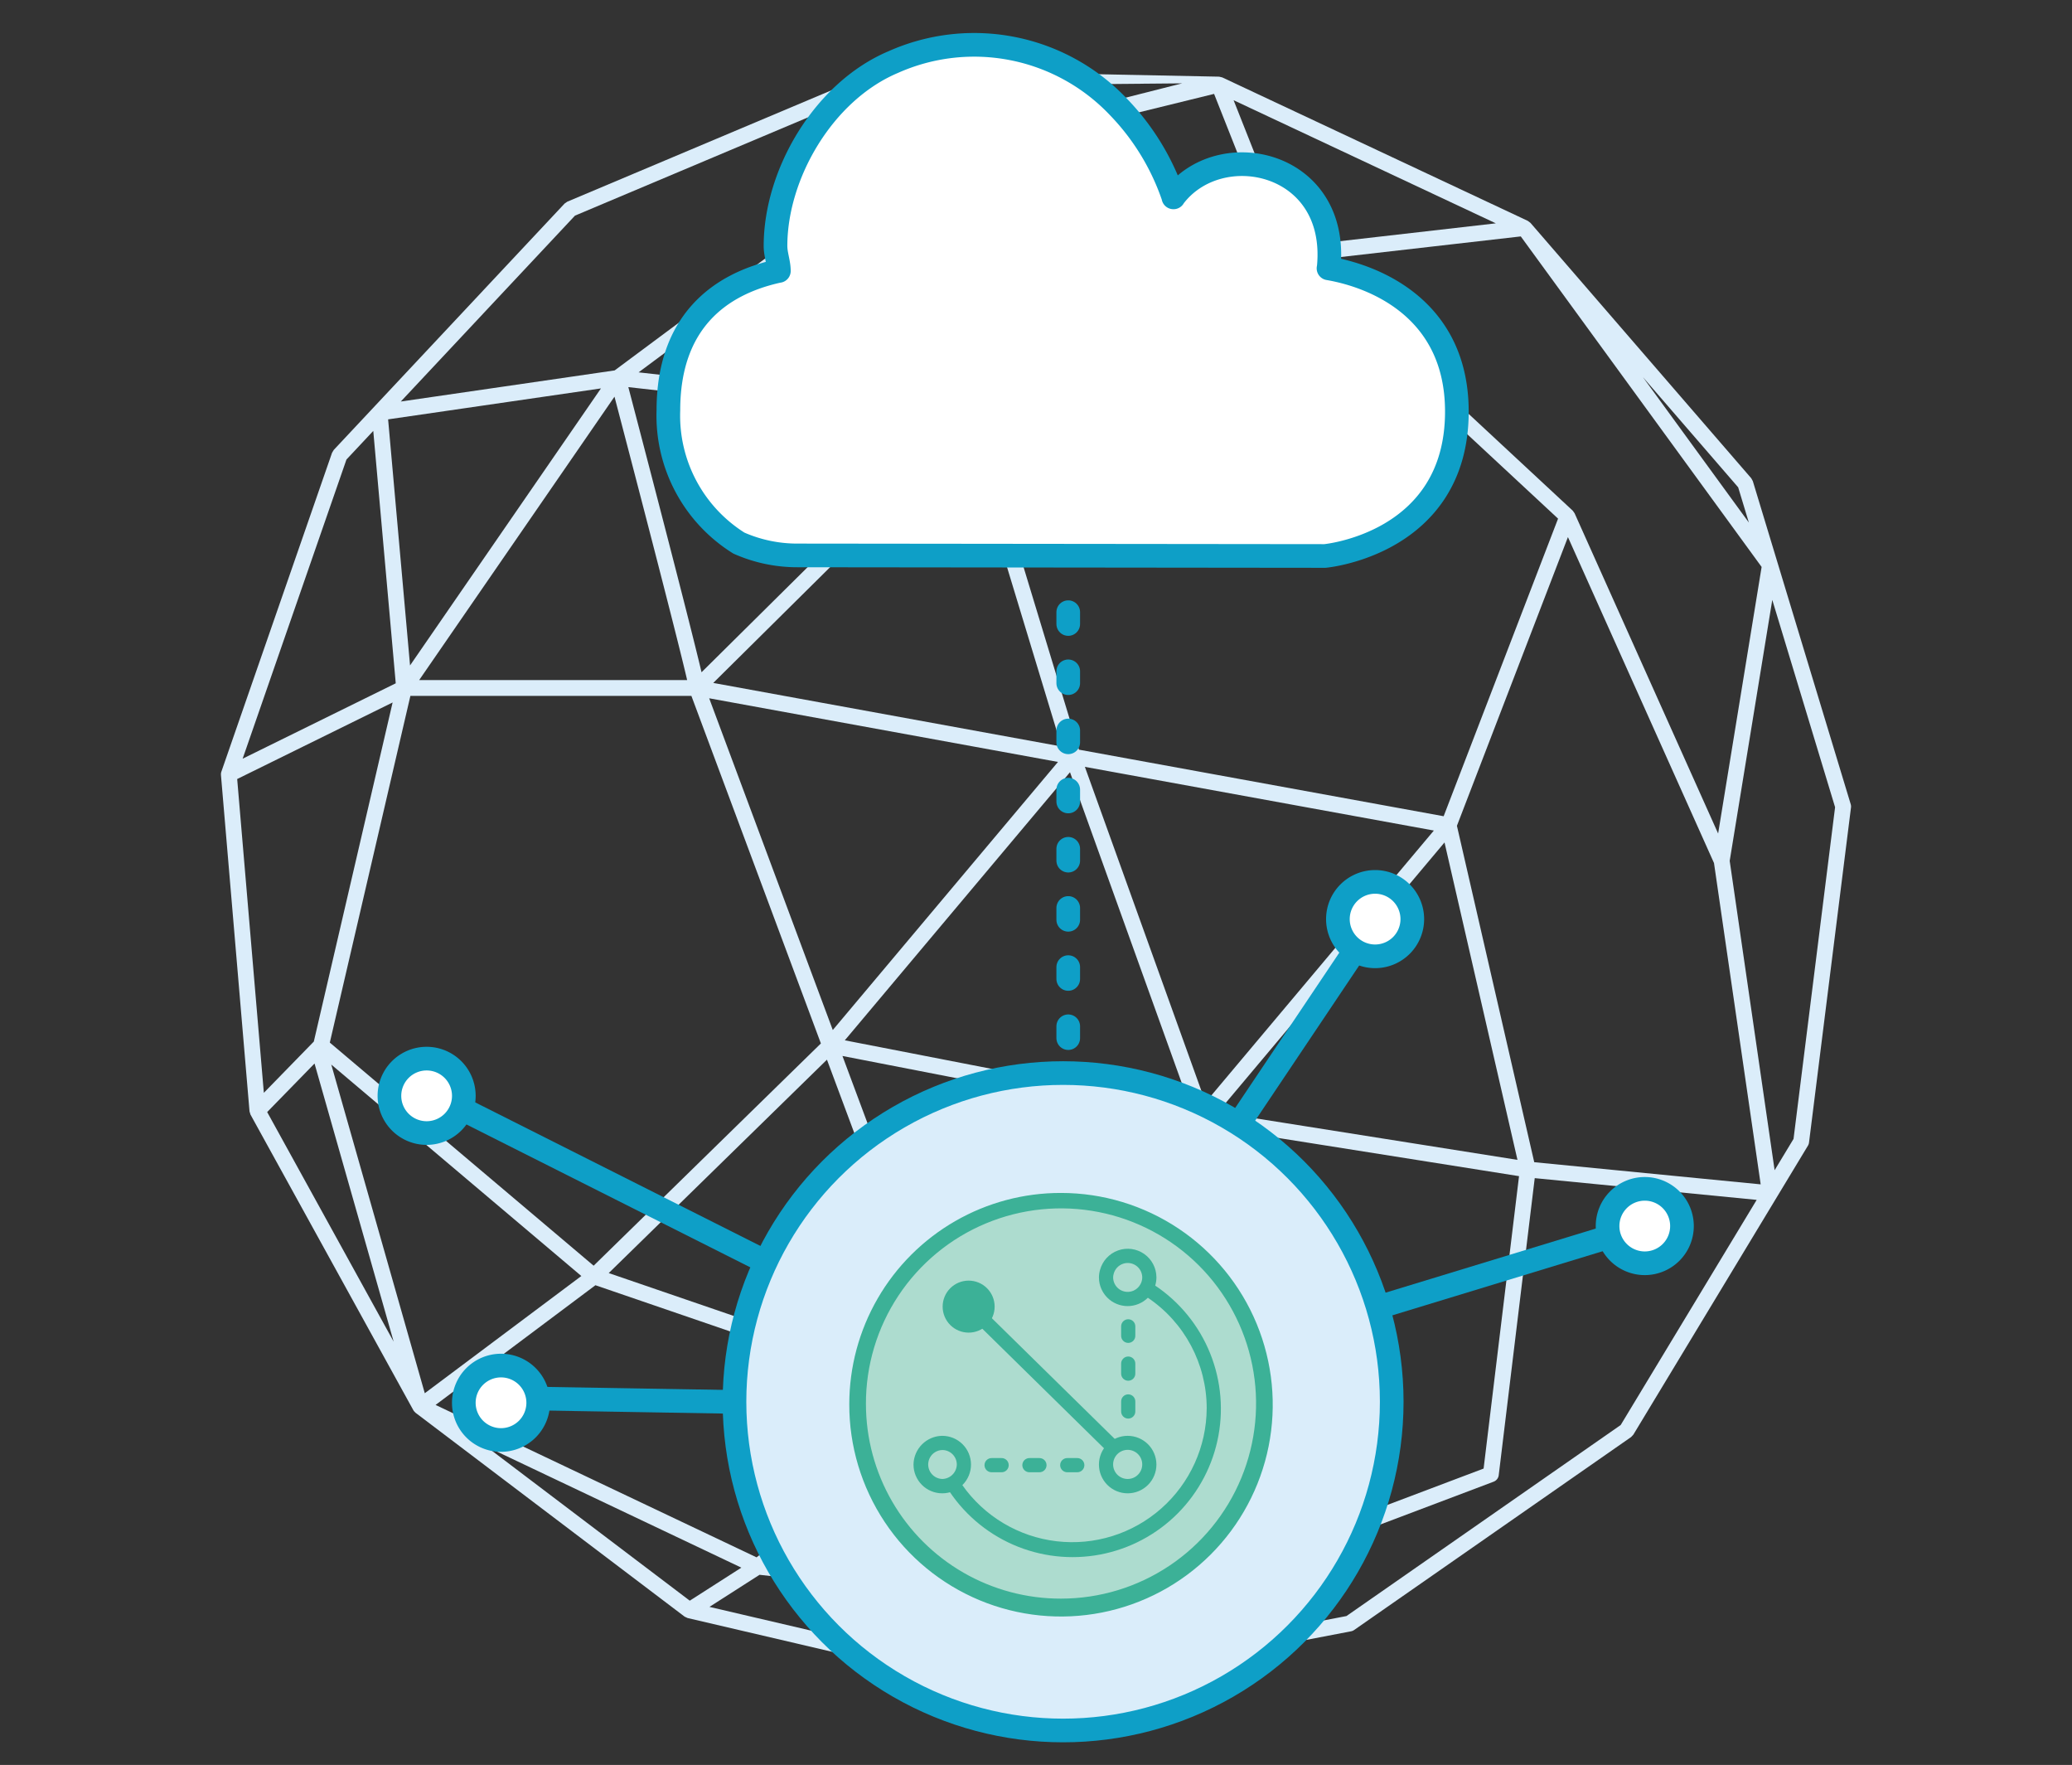 <svg xmlns="http://www.w3.org/2000/svg" xmlns:xlink="http://www.w3.org/1999/xlink" viewBox="0 0 175.171 149.171"><rect x="0" y="0" width="175.171" height="149.171" fill="#333333" stroke="none"/><defs><clipPath id="54d0d44e-b772-4d3a-af27-336ac6b915cc"><line x1="36.854" y1="92.619" x2="89.022" y2="118.874" style="fill:none"/></clipPath><clipPath id="ab3cf26b-4e8a-4d48-a117-b3de7f09c773"><line x1="116.333" y1="77.683" x2="88.739" y2="118.824" style="fill:none"/></clipPath><clipPath id="1ca21209-e24c-4825-aacd-523c3a443cd2"><path d="M139.036,103.625,88.796,118.94M42.357,118.154l46.44.786" style="fill:none;clip-rule:evenodd"/></clipPath><clipPath id="9dd5121d-799e-4355-825c-8348d7f3188f"><path d="M65.848,22.899c0-.69-.285-1.393-.285-2.107,0-6.068,4.053-13.053,9.957-15.547A16.799,16.799,0,0,1,94.551,9.032,20.336,20.336,0,0,1,99.211,16.682l-.01-.001c3.863-5.214,13.975-3.104,13.137,5.864l-.023.135c3.929.673,10.851,3.439,10.851,12.106,0,11.201-11.156,12.205-11.156,12.205l-44.609-.048a12.173,12.173,0,0,1-4.933-1.04A12.693,12.693,0,0,1,56.507,34.683c0-7.407,4.25-10.686,9.34-11.788v.004Z" style="fill:none;clip-rule:evenodd"/></clipPath><clipPath id="d03a20d1-8dc0-482d-aa9f-74145406d785"><line x1="90.311" y1="51.74" x2="90.311" y2="89.475" style="fill:none"/></clipPath><clipPath id="cb22ed46-e11e-46f1-8238-7d5ddc53f054"><path d="M36.068,95.764a3.145,3.145,0,1,0-3.145-3.145,3.145,3.145,0,0,0,3.145,3.145Z" style="fill:none;clip-rule:evenodd"/></clipPath><clipPath id="dcbe9aa4-7e22-4d05-8839-1ab6ef489b8b"><path d="M72.504,118.674a17.196,17.196,0,1,0,17.196-17.144,17.161,17.161,0,0,0-17.196,17.144" style="fill:none;clip-rule:evenodd"/></clipPath><clipPath id="90d28ce1-aefc-4e4d-a4ef-a727b4d7639d"><path d="M71.8,118.674a17.9,17.9,0,1,0,17.9-17.848,17.864,17.864,0,0,0-17.9,17.848Zm1.407,0A16.492,16.492,0,1,1,89.7,135.114,16.457,16.457,0,0,1,73.208,118.674Z" style="fill:none"/></clipPath><clipPath id="c1cef325-18bc-400b-bf89-972b02671430"><path d="M94.105,123.777a1.231,1.231,0,1,1,1.231,1.224,1.228,1.228,0,0,1-1.231-1.224Zm-1.199,0a2.43,2.43,0,1,0,2.43-2.423,2.426,2.426,0,0,0-2.43,2.423Zm9.11-4.741a11.365,11.365,0,0,1-20.666,6.473,2.397,2.397,0,0,0,.74-1.731,2.427,2.427,0,0,0-2.43-2.423,2.4,2.4,0,0,0-.754.128.6.6,0,0,0,.372,1.14,1.215,1.215,0,0,1,.971,2.22l-.559.307.341.539A12.538,12.538,0,1,0,97.223,108.374l-.519-.318-.31.524a1.228,1.228,0,0,1-2.288-.614,1.192,1.192,0,0,1,.05-.318.6.6,0,0,0-1.156-.319,2.356,2.356,0,0,0-.093.637,2.426,2.426,0,0,0,4.136,1.718,11.279,11.279,0,0,1,4.974,9.352ZM97.767,107.966a2.427,2.427,0,0,0-4.768-.636,2.354,2.354,0,0,0-.093.636,2.427,2.427,0,0,0,4.52,1.224,2.398,2.398,0,0,0,.341-1.224Zm-2.43,1.224a1.228,1.228,0,0,1-1.231-1.224,1.192,1.192,0,0,1,.05-.318,1.228,1.228,0,0,1,2.412.318,1.201,1.201,0,0,1-.175.615,1.225,1.225,0,0,1-1.057.609ZM77.23,123.777a2.43,2.43,0,1,0,2.43-2.423,2.462,2.462,0,0,0-2.43,2.423Zm2.43-1.224a1.228,1.228,0,0,1,1.231,1.224,1.252,1.252,0,0,1-1.231,1.224,1.224,1.224,0,0,1,0-2.447Z" style="fill:none"/></clipPath><clipPath id="8310e102-4660-42f8-81bf-39707599beec"><path d="M94.626,121.993,83.088,110.662l-.84.855,11.537,11.332.84-.855Zm-.84.855.84-.855L83.088,110.662l-.84.855,11.537,11.332Z" style="fill:none"/></clipPath><clipPath id="6ecee28a-b065-477d-ad92-14bda5371d8b"><path d="M81.891,108.835a1.599,1.599,0,1,1-1.599,1.599,1.599,1.599,0,0,1,1.599-1.599Z" style="fill:none;clip-rule:evenodd"/></clipPath><clipPath id="6e40d81b-768c-4d9b-b6cf-06e533302830"><path d="M80.892,110.434a.999.999,0,1,1,.999.999.999.999,0,0,1-.999-.999Zm-1.199,0a2.198,2.198,0,1,0,2.198-2.198,2.198,2.198,0,0,0-2.198,2.198Z" style="fill:none"/></clipPath><clipPath id="82486b0f-9b63-43d2-ac86-f6b2a4bdc48e"><path d="M83.856,124.433h.799a.6.6,0,1,0,0-1.199h-.799a.6.6,0,1,0,0,1.199Zm3.198,0h.799a.6.6,0,1,0,0-1.199h-.799a.6.6,0,1,0,0,1.199Zm3.198,0h.799a.6.6,0,1,0,0-1.199h-.799a.6.6,0,1,0,0,1.199Zm4.531-12.356v.799a.6.6,0,1,0,1.199,0v-.799a.6.6,0,0,0-1.199,0Zm0,3.198v.799a.6.6,0,1,0,1.199,0v-.799a.6.6,0,1,0-1.199,0Zm0,3.198v.799a.6.6,0,1,0,1.199,0v-.799a.6.6,0,1,0-1.199,0Z" style="fill:none"/></clipPath><clipPath id="efaa6bf1-2d2c-43cf-9e99-4173cdd0ef6b"><path d="M42.357,121.706a3.145,3.145,0,1,0-3.145-3.145A3.145,3.145,0,0,0,42.357,121.706Z" style="fill:none;clip-rule:evenodd"/></clipPath><clipPath id="bd0f429e-b402-4fb7-9e31-5273430ea53c"><path d="M116.254,80.827a3.145,3.145,0,1,0-3.145-3.145,3.145,3.145,0,0,0,3.145,3.145Z" style="fill:none;clip-rule:evenodd"/></clipPath><clipPath id="529ac6c5-fc0e-4131-ac55-acbb92a2f16c"><path d="M139.052,106.77a3.145,3.145,0,1,0-3.145-3.145,3.145,3.145,0,0,0,3.145,3.145Z" style="fill:none;clip-rule:evenodd"/></clipPath></defs><title>iot-gg-cores-icon</title><g id="94281674-d753-4ca4-b9d8-a1a2892465ac" data-name="devices"><path d="M151.629,96.259l-1.599,2.646-3.798-26.144,3.6-22.059,5.31,17.523ZM137.017,120.44,113.832,136.587l-24.656,4.729,7.068-4.741,30.033-11.346a.671.671,0,0,0,.428-.546l3.044-25.108,18.765,1.837ZM29.29,38.839l2.267-2.418L33.457,57.752,20.513,64.124Zm19.32-20.614L74.122,7.471l2.064,5.834L51.964,31.307,33.885,33.936Zm84.509,25.155-.003-.004-.146-.204-.006-.009-22.685-21.088,18.291-2.093,20.361,27.935-3.677,22.531Zm-3.411,54.848-6.537-28.433,9.385-24.401L144.905,72.944l3.946,27.156Zm-26.753-4.213,19.167-22.812L128.29,98.031Zm-6.811,41.168L82.313,118.585l8.442-10.047L101.952,95.21l26.47,4.197-2.995,24.714ZM26.591,89.887l6.69,23.508L22.588,93.99Zm8.075-33.645L32.812,35.444l17.993-2.616ZM51.95,33.526c1.243,4.744,5.246,20.062,6.142,23.953H35.438Zm29.186.995L53.988,31.47,76.558,14.694ZM77.41,12.753l-1.941-5.487,24.47-.221Zm26.881-4.283,22.17,10.406L109.192,20.853ZM91.719,64.814l29.502,5.382L101.919,93.169Zm-10.051,52.46L71.223,89.25l29.216,5.68L83.139,115.522Zm-.322,2.239,13.012,15.615-28.62-3.203ZM50.338,108.626l29.731,10.193L63.962,131.626,36.824,118.743Zm-1.191-.779L35.912,117.754l-7.905-27.778ZM69.912,89.563l10.409,27.929L51.464,107.598ZM59.31,56.818c-1.105-4.683-5.134-20.078-6.189-24.099L80.534,35.799Zm.99.902L81.68,36.547l8.057,26.545Zm30.16,7.547,10.194,28.342L71.422,87.926ZM70.405,87.056l-10.449-28.038,29.487,5.38Zm9.344-73.5,22.892-5.62,5.015,12.67Zm27.126,8.233L82.457,34.304,77.879,14.465ZM34.695,58.817H58.452L69.4,88.191,50.187,106.975,27.883,88.118ZM122.049,68.987,91.217,63.361,82.8,35.632l25.847-13.246L131.722,43.835ZM20.052,65.842l13.141-6.47L26.531,88.032l-4.225,4.332Zm21.07,56.422,21.554,10.231-4.361,2.792ZM85.942,141.875l-25.963-6.063,4.235-2.712,29.833,3.339Zm61.909-97.711L138.888,31.866l8.061,9.322Zm8.613,23.81-8.276-27.31-.134-.244L129.387,18.835l-.026-.019-.185-.139-.012-.009-.013-.006-.002-.002L103.331,6.542l-.059-.014-.179-.042-.032-.007-28.532-.57-.096.018-.139.02-.018.01-.019.004L47.959,17.046l-.228.159L28.217,38.027l-.144.238L18.714,65.225v.001a.688.688,0,0,0-.033.267l-.001.008L21.095,93.935l.024.078.047.155.009.033,13.773,24.994.016.018.014.027.009.018.134.138.004.004.006.007.004.002.001.001L57.879,136.636l.025.012.223.104.004.002,27.782,6.488.007.002.151.018h.003l.124-.012,28.026-5.375a.662.662,0,0,0,.256-.108l23.417-16.31.19-.203,14.76-24.424a.669.669,0,0,0,.091-.263l3.548-28.315A.676.676,0,0,0,156.464,67.974Z" style="fill:#dbedfa"/><g style="clip-path:url(#54d0d44e-b772-4d3a-af27-336ac6b915cc)"><rect x="32.923" y="88.689" width="60.03" height="34.116" style="fill:#fff"/></g><line x1="36.854" y1="92.619" x2="89.022" y2="118.874" style="fill:none;stroke:#0e9fc7;stroke-linecap:round;stroke-linejoin:round;stroke-width:2px"/><g style="clip-path:url(#ab3cf26b-4e8a-4d48-a117-b3de7f09c773)"><rect x="84.808" y="73.752" width="35.456" height="49.002" style="fill:#fff"/></g><line x1="116.333" y1="77.683" x2="88.739" y2="118.824" style="fill:none;stroke:#0e9fc7;stroke-linecap:round;stroke-linejoin:round;stroke-width:2px"/><g style="clip-path:url(#1ca21209-e24c-4825-aacd-523c3a443cd2)"><rect x="38.426" y="99.695" width="104.541" height="23.176" style="fill:#fff"/></g><path d="M139.036,103.625,88.796,118.94M42.357,118.154l46.44.786" style="fill:none;stroke:#0e9fc7;stroke-linecap:round;stroke-linejoin:round;stroke-width:2px"/><g style="clip-path:url(#9dd5121d-799e-4355-825c-8348d7f3188f)"><rect x="52.577" y="-0.145" width="74.521" height="51.066" style="fill:#fff"/></g><path d="M65.848,22.899c0-.69-.285-1.393-.285-2.107,0-6.068,4.053-13.054,9.957-15.547A16.799,16.799,0,0,1,94.551,9.032,20.336,20.336,0,0,1,99.211,16.682l-.01-.001c3.863-5.214,13.975-3.104,13.137,5.864l-.023.135c3.929.673,10.851,3.439,10.851,12.106,0,11.201-11.156,12.205-11.156,12.205L67.402,46.943a12.174,12.174,0,0,1-4.933-1.04A12.693,12.693,0,0,1,56.507,34.683c0-7.407,4.25-10.686,9.34-11.788v.004Z" style="fill:none;stroke:#0e9fc7;stroke-linecap:round;stroke-linejoin:round;stroke-width:2px"/><g style="clip-path:url(#d03a20d1-8dc0-482d-aa9f-74145406d785)"><rect x="86.381" y="47.81" width="7.861" height="45.596" style="fill:#fff"/></g><line x1="90.311" y1="51.74" x2="90.311" y2="89.475" style="fill:none;stroke:#0e9fc7;stroke-linecap:round;stroke-linejoin:round;stroke-width:2px;stroke-dasharray:1,4"/><g style="clip-path:url(#cb22ed46-e11e-46f1-8238-7d5ddc53f054)"><rect x="28.993" y="85.544" width="14.15" height="14.15" style="fill:#fff"/></g><path d="M36.068,95.764a3.145,3.145,0,1,0-3.145-3.145,3.145,3.145,0,0,0,3.145,3.145Z" style="fill:none;stroke:#0e9fc7;stroke-miterlimit:10;stroke-width:2px"/><circle cx="89.877" cy="118.476" r="27.782" style="fill:#daedfa;stroke:#0e9fc7;stroke-linecap:round;stroke-linejoin:round;stroke-width:2px"/><g style="clip-path:url(#dcbe9aa4-7e22-4d05-8839-1ab6ef489b8b)"><rect x="68.573" y="97.599" width="42.254" height="42.15" style="fill:#addccf"/></g><g style="clip-path:url(#90d28ce1-aefc-4e4d-a4ef-a727b4d7639d)"><rect x="67.87" y="96.895" width="43.661" height="43.557" style="fill:#3cb197"/></g><g style="clip-path:url(#c1cef325-18bc-400b-bf89-972b02671430)"><rect x="73.299" y="101.613" width="33.847" height="33.859" style="fill:#3cb197"/></g><g style="clip-path:url(#8310e102-4660-42f8-81bf-39707599beec)"><rect x="78.317" y="106.731" width="20.239" height="20.048" style="fill:#3cb197"/></g><g style="clip-path:url(#6ecee28a-b065-477d-ad92-14bda5371d8b)"><rect x="76.362" y="104.905" width="11.059" height="11.059" style="fill:#3cb197"/></g><path d="M81.891,108.835a1.599,1.599,0,1,1-1.599,1.599,1.599,1.599,0,0,1,1.599-1.599Z" style="fill:none;stroke:#fff;stroke-miterlimit:10"/><g style="clip-path:url(#6e40d81b-768c-4d9b-b6cf-06e533302830)"><rect x="75.762" y="104.305" width="12.258" height="12.258" style="fill:#3cb197"/></g><g style="clip-path:url(#82486b0f-9b63-43d2-ac86-f6b2a4bdc48e)"><rect x="79.326" y="107.548" width="20.586" height="20.817" style="fill:#3cb197"/></g><g style="clip-path:url(#efaa6bf1-2d2c-43cf-9e99-4173cdd0ef6b)"><rect x="35.282" y="111.487" width="14.15" height="14.15" style="fill:#fff"/></g><path d="M42.357,121.706a3.145,3.145,0,1,0-3.145-3.145A3.145,3.145,0,0,0,42.357,121.706Z" style="fill:none;stroke:#0e9fc7;stroke-miterlimit:10;stroke-width:2px"/><g style="clip-path:url(#bd0f429e-b402-4fb7-9e31-5273430ea53c)"><rect x="109.178" y="70.608" width="14.15" height="14.15" style="fill:#fff"/></g><path d="M116.254,80.827a3.145,3.145,0,1,0-3.145-3.145,3.145,3.145,0,0,0,3.145,3.145Z" style="fill:none;stroke:#0e9fc7;stroke-miterlimit:10;stroke-width:2px"/><g style="clip-path:url(#529ac6c5-fc0e-4131-ac55-acbb92a2f16c)"><rect x="131.976" y="96.55" width="14.15" height="14.15" style="fill:#fff"/></g><path d="M139.052,106.77a3.145,3.145,0,1,0-3.145-3.145,3.145,3.145,0,0,0,3.145,3.145Z" style="fill:none;stroke:#0e9fc7;stroke-miterlimit:10;stroke-width:2px"/></g></svg>